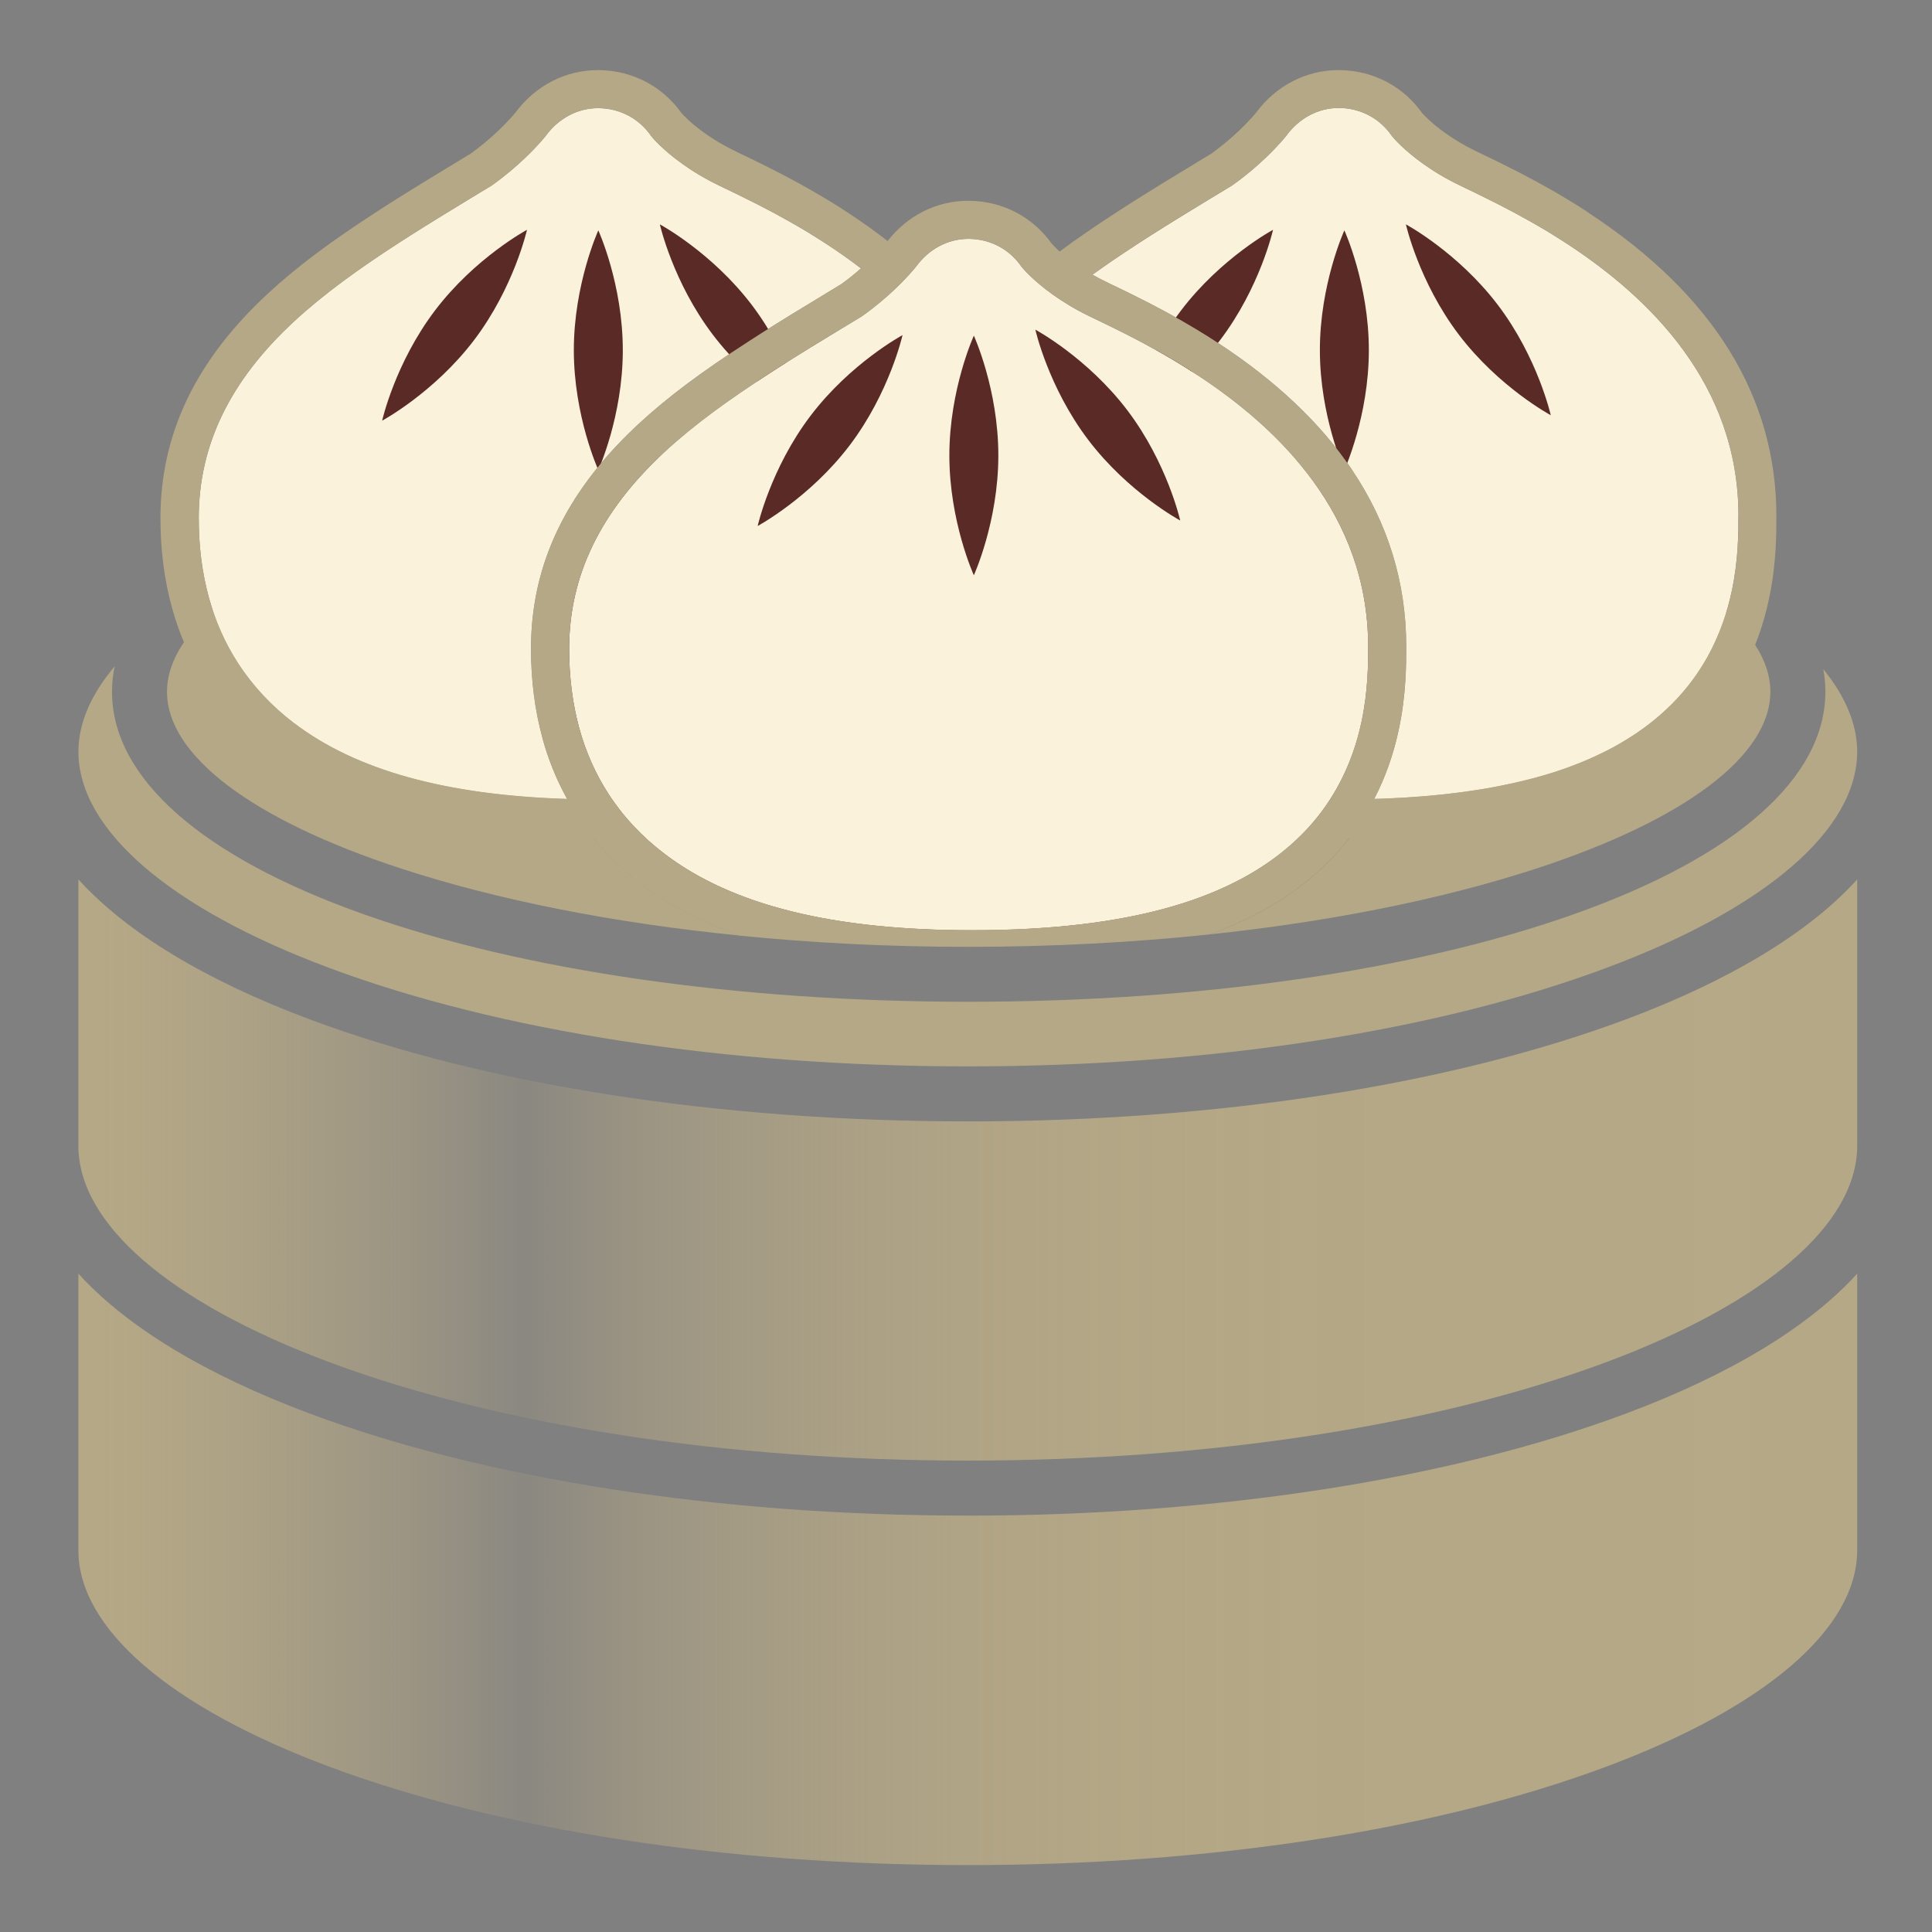 <?xml version="1.0" encoding="UTF-8"?>
<svg id="Layer_1" data-name="Layer 1" xmlns="http://www.w3.org/2000/svg" xmlns:xlink="http://www.w3.org/1999/xlink" viewBox="0 0 512 512">
  <rect x="0" y="0" width="512" height="512" fill="#808080" stroke="none"/>
  <defs>
    <style>
      .cls-1 {
        fill: url(#linear-gradient);
      }

      .cls-1, .cls-2, .cls-3, .cls-4, .cls-5 {
        stroke-width: 0px;
      }

      .cls-2 {
        fill: url(#linear-gradient-2);
      }

      .cls-3 {
        fill: #5a2a27;
      }

      .cls-4 {
        fill: #b5a886;
      }

      .cls-5 {
        fill: #faf2db;
      }
    </style>
    <linearGradient id="linear-gradient" x1="20.77" y1="415.89" x2="492.17" y2="415.89" gradientUnits="userSpaceOnUse">
      <stop offset="0" stop-color="#b5a886"/>
      <stop offset=".03" stop-color="#b5a886" stop-opacity=".97"/>
      <stop offset=".08" stop-color="#b5a886" stop-opacity=".87"/>
      <stop offset=".13" stop-color="#b5a886" stop-opacity=".71"/>
      <stop offset=".19" stop-color="#b5a886" stop-opacity=".49"/>
      <stop offset=".25" stop-color="#b5a886" stop-opacity=".21"/>
      <stop offset=".25" stop-color="#b5a886" stop-opacity=".2"/>
      <stop offset=".28" stop-color="#b5a886" stop-opacity=".35"/>
      <stop offset=".32" stop-color="#b5a886" stop-opacity=".52"/>
      <stop offset=".37" stop-color="#b5a886" stop-opacity=".67"/>
      <stop offset=".43" stop-color="#b5a886" stop-opacity=".79"/>
      <stop offset=".49" stop-color="#b5a886" stop-opacity=".89"/>
      <stop offset=".57" stop-color="#b5a886" stop-opacity=".95"/>
      <stop offset=".69" stop-color="#b5a886" stop-opacity=".99"/>
      <stop offset="1" stop-color="#b5a886"/>
    </linearGradient>
    <linearGradient id="linear-gradient-2" x1="20.77" y1="310.06" x2="492.17" y2="310.06" xlink:href="#linear-gradient"/>
  </defs>
  <path class="cls-1" d="m256.47,401.65c-65.75,0-127.67-9.6-174.37-27.03-27.59-10.3-48.58-23.02-61.33-37.1v61.25s0,12.08,0,12.08c0,20.66,24.21,41.55,66.43,57.31,45.1,16.84,105.22,26.11,169.27,26.11s124.17-9.27,169.27-26.11c42.21-15.76,66.43-36.65,66.43-57.31v-12.08s0-61.24,0-61.24c-12.75,14.08-33.74,26.8-61.33,37.1-46.69,17.43-108.62,27.03-174.37,27.03Z"/>
  <path class="cls-2" d="m256.47,297.18c-65.75,0-127.68-9.6-174.37-27.03-27.6-10.3-48.58-23.02-61.33-37.1v70.6c0,20.66,24.21,41.54,66.43,57.31,45.1,16.84,105.22,26.11,169.27,26.11,64.06,0,124.17-9.27,169.27-26.11,42.21-15.76,66.43-36.65,66.43-57.31v-70.59c-12.75,14.08-33.74,26.8-61.33,37.1-46.69,17.43-108.61,27.03-174.37,27.03Z"/>
  <path class="cls-4" d="m87.2,256.49c45.1,16.83,105.21,26.11,169.27,26.11s124.17-9.27,169.27-26.11c42.22-15.76,66.43-36.64,66.43-57.3,0-7.19-3.07-14.6-8.98-21.85.37,1.99.55,3.99.55,6,0,22.81-23.75,43.77-66.86,59.01-42.18,14.91-99.06,23.13-160.17,23.13s-117.99-8.21-160.17-23.13c-43.12-15.25-66.86-36.2-66.86-59.01,0-2.26.23-4.51.7-6.74-6.32,7.48-9.6,15.14-9.6,22.59,0,20.66,24.21,41.55,66.43,57.3Z"/>
  <path class="cls-4" d="m195.85,247.91c-33.22-3.3-63.93-9.35-89.68-17.78-39.35-12.87-61.91-29.92-61.91-46.79,0-16.87,22.56-33.93,61.91-46.8,15.74-5.15,33.35-9.42,52.26-12.71-11.91,14.63-17.72,30.48-17.72,48.11,0,8.33,1.01,16.26,3.02,23.6,1.99,7.3,5.01,14.11,8.98,20.26,4.53,7.03,10.36,13.26,17.3,18.54,7.35,5.58,15.93,10.1,25.85,13.57Z"/>
  <path class="cls-3" d="m345.04,221.11c-16.96,17.1-45.59,25.41-87.53,25.41-36.87,0-63.5-6.61-81.41-20.22-6.06-4.62-11.03-9.96-14.92-15.99-3.42-5.28-5.99-11.1-7.72-17.43-1.76-6.45-2.66-13.44-2.66-20.94,0-18.75,7.75-35.33,23.68-50.64,25.85-3.62,53.68-5.53,82.22-5.53,30.25,0,59.72,2.14,86.88,6.21,10.97,12.81,18.98,29.06,18.98,49.41,0,4.44,0,11.67-1.76,19.9-1.17,5.53-3.15,11.5-6.42,17.4-2.37,4.24-5.41,8.44-9.34,12.41Z"/>
  <path class="cls-4" d="m469.16,183.35c0,16.87-22.57,33.91-61.91,46.79-24.98,8.17-54.62,14.1-86.69,17.48,12.92-4.63,23.41-11.1,31.65-19.4,4.31-4.34,8.01-9.26,10.98-14.6,3.42-6.13,5.95-12.93,7.49-20.2,1.98-9.28,1.98-17.25,1.98-22.01,0-17.04-4.85-32.74-14.47-46.99,17.69,3.2,34.2,7.27,49.07,12.14,39.34,12.87,61.91,29.93,61.91,46.8Z"/>
  <path class="cls-5" d="m143.72,195.54c1.56,5.73,3.77,11.17,6.57,16.21-32.2-1.02-55.91-7.61-72.32-20.07-6.06-4.62-11.03-9.96-14.92-15.99-3.42-5.28-5.99-11.1-7.72-17.43-1.76-6.45-2.66-13.44-2.66-20.94,0-19.37,8.27-36.42,25.3-52.17,7.92-7.32,17.23-13.98,27.62-20.71,1.08-.69,2.15-1.4,3.26-2.09,5.09-3.23,10.46-6.52,16.03-9.9,1.5-.89,2.97-1.79,4.49-2.71l.84-.51c3.62-2.55,6.61-5.14,8.92-7.35,3.36-3.2,5.3-5.6,5.56-5.95,3.28-4.47,8.27-7.26,13.8-7.26h.33c5.61.12,10.62,2.8,13.78,7.43.49.61,3.13,3.69,8.23,7.33,2.63,1.88,5.87,3.9,9.86,5.8l1.39.68c1.56.74,3.32,1.59,5.22,2.54,4.73,2.32,10.42,5.28,16.5,8.93,1.76,1.07,3.56,2.21,5.38,3.39,2.97,1.95,6,4.07,8.99,6.36-1.72,1.53-3.52,2.96-5.35,4.27l-.52.3-3.1,1.88-1.39.85c-4.92,2.97-10.69,6.49-16.22,10-.92.58-1.83,1.17-2.73,1.75l-.61.4c-12.54,8.1-21.49,14.82-28.99,21.76-4.04,3.75-7.65,7.56-10.82,11.47-11.91,14.63-17.72,30.48-17.72,48.11,0,8.33,1.01,16.26,3.02,23.6Z"/>
  <g>
    <path class="cls-3" d="m165.05,92.8c0,17.53-6.49,31.75-6.49,31.75,0,0-6.49-14.21-6.49-31.75,0-17.53,6.49-31.75,6.49-31.75,0,0,6.49,14.21,6.49,31.75Z"/>
    <path class="cls-3" d="m199.24,80.82c10.6,13.97,14.02,29.22,14.02,29.22,0,0-13.77-7.4-24.37-21.36-10.6-13.97-14.02-29.22-14.02-29.22,0,0,13.77,7.4,24.37,21.36Z"/>
    <path class="cls-3" d="m115.29,82.26c-10.6,13.97-14.02,29.22-14.02,29.22,0,0,13.77-7.4,24.37-21.36,10.6-13.97,14.02-29.22,14.02-29.22,0,0-13.77,7.4-24.37,21.36Z"/>
  </g>
  <path class="cls-5" d="m460.69,136.76c0,4.44,0,11.67-1.76,19.9-1.17,5.53-3.15,11.5-6.42,17.4-2.37,4.24-5.41,8.44-9.34,12.41-.53.53-1.07,1.05-1.63,1.57-.55.52-1.11,1.02-1.69,1.53-.58.51-1.17,1-1.76,1.47-.58.46-1.15.91-1.75,1.36-.07.06-.14.12-.22.17-.58.43-1.17.85-1.78,1.27-.63.45-1.28.89-1.96,1.31-.66.43-1.36.87-2.05,1.27-.63.39-1.3.78-1.96,1.14-.1.06-.2.12-.3.17-.45.26-.91.51-1.39.74-.43.25-.88.48-1.33.69-2.77,1.4-5.71,2.68-8.83,3.85-2.32.88-4.75,1.69-7.27,2.42-.81.25-1.62.46-2.44.69-.04.01-.1.03-.14.04-.85.23-1.72.45-2.6.66-.88.22-1.78.43-2.67.63-.81.19-1.62.36-2.44.52-1.07.23-2.15.45-3.26.65-.89.17-1.8.33-2.73.48-.97.16-1.95.32-2.94.46-.98.14-1.99.29-3,.42-3.03.4-6.16.74-9.39,1.01-3.23.26-6.57.48-10,.62-1.14.04-2.29.09-3.46.12,2.93-5.64,5.12-11.8,6.51-18.36,1.98-9.28,1.98-17.25,1.98-22.01,0-17.04-4.85-32.74-14.47-46.99-8.27-12.27-20.07-23.42-35.36-33.44-1.89-1.26-3.81-2.45-5.7-3.59-5.28-3.19-10.77-6.16-17.23-9.35-1.95-.97-3.75-1.83-5.33-2.58l-1.39-.68c-1.26-.61-2.5-1.24-3.68-1.93.09-.06.17-.13.26-.19.89-.65,1.8-1.28,2.71-1.92.98-.69,1.98-1.37,2.97-2.05.85-.58,1.7-1.15,2.57-1.72,1.26-.85,2.54-1.69,3.84-2.53,1.08-.69,2.15-1.4,3.26-2.09,5.09-3.23,10.46-6.52,16.03-9.9,1.5-.89,2.97-1.79,4.49-2.71l.84-.51c3.62-2.55,6.61-5.14,8.92-7.35,3.36-3.2,5.3-5.6,5.56-5.95,3.28-4.47,8.27-7.26,13.8-7.26h.33c5.61.12,10.62,2.8,13.78,7.43.49.61,3.13,3.69,8.23,7.33,2.63,1.88,5.87,3.9,9.86,5.8l1.39.68c1.56.74,3.32,1.59,5.22,2.54,4.73,2.32,10.42,5.28,16.5,8.93,1.76,1.07,3.56,2.21,5.38,3.39,21.56,14.13,45.26,36.99,45.26,71.98Z"/>
  <g>
    <path class="cls-3" d="m362.76,92.8c0,17.53-6.49,31.75-6.49,31.75,0,0-6.49-14.21-6.49-31.75,0-17.53,6.49-31.75,6.49-31.75,0,0,6.49,14.21,6.49,31.75Z"/>
    <path class="cls-3" d="m396.95,80.82c10.6,13.97,14.02,29.22,14.02,29.22,0,0-13.77-7.4-24.37-21.36-10.6-13.97-14.02-29.22-14.02-29.22,0,0,13.77,7.4,24.37,21.36Z"/>
    <path class="cls-3" d="m313,82.26c-10.6,13.97-14.02,29.22-14.02,29.22,0,0,13.77-7.4,24.37-21.36,10.6-13.97,14.02-29.22,14.02-29.22,0,0-13.77,7.4-24.37,21.36Z"/>
  </g>
  <path class="cls-5" d="m317.3,99.41c-1.82-1.19-3.61-2.32-5.38-3.39-6.06-3.66-11.76-6.61-16.48-8.94h0c-1.91-.94-3.68-1.79-5.23-2.54l-1.39-.67c-3.97-1.91-7.23-3.94-9.85-5.81-5.09-3.64-7.73-6.72-8.23-7.32-3.16-4.64-8.16-7.32-13.78-7.43-.11,0-.21,0-.32,0-5.53,0-10.52,2.78-13.8,7.26-.27.34-2.19,2.75-5.56,5.95-2.31,2.21-5.3,4.79-8.92,7.34l-.83.5c-1.52.92-3,1.82-4.49,2.72-5.58,3.38-10.94,6.66-16.04,9.89-1.1.7-2.18,1.4-3.26,2.1-10.39,6.72-19.7,13.38-27.62,20.71-17.02,15.74-25.29,32.8-25.29,52.17,0,7.51.9,14.48,2.65,20.93,1.73,6.34,4.31,12.16,7.72,17.44,3.89,6.03,8.86,11.37,14.93,15.98,17.91,13.61,44.54,20.23,81.4,20.23,41.94,0,70.57-8.32,87.53-25.43,3.93-3.96,6.97-8.17,9.33-12.41,3.29-5.9,5.26-11.87,6.43-17.4,1.75-8.23,1.76-15.46,1.76-19.91,0-34.99-23.7-57.85-45.26-71.98Z"/>
  <path class="cls-4" d="m420.96,56.34c-1.89-1.26-3.81-2.45-5.7-3.59-5.28-3.19-10.77-6.16-17.23-9.35-1.95-.97-3.75-1.83-5.33-2.58l-1.39-.68c-2.99-1.43-5.8-3.09-8.36-4.92-3.52-2.51-5.51-4.63-6.1-5.3-5.02-7.04-12.86-11.17-21.59-11.33-.17-.01-.35-.01-.52-.01-8.57,0-16.51,4.08-21.81,11.21-.33.4-1.9,2.29-4.52,4.79-2.35,2.24-4.88,4.33-7.49,6.21l-.52.3-3.1,1.88-1.39.85c-4.92,2.97-10.69,6.49-16.22,10-.92.58-1.83,1.17-2.73,1.75l-.61.4c-5.9,3.81-11.03,7.32-15.54,10.69-1.1-1.01-1.79-1.76-2.11-2.11-5.02-7.04-12.86-11.17-21.59-11.33-.17-.01-.35-.01-.52-.01-8.36,0-16.09,3.88-21.37,10.66-3.3-2.58-6.83-5.09-10.55-7.53-1.89-1.26-3.81-2.45-5.7-3.59-5.28-3.19-10.77-6.16-17.23-9.35-1.95-.97-3.75-1.83-5.33-2.58l-1.39-.68c-2.99-1.43-5.8-3.09-8.36-4.92-3.52-2.51-5.51-4.63-6.1-5.3-5.02-7.04-12.86-11.17-21.59-11.33-.17-.01-.35-.01-.52-.01-8.57,0-16.51,4.08-21.81,11.21-.33.4-1.9,2.29-4.52,4.79-2.35,2.24-4.88,4.33-7.49,6.21l-.52.3-3.1,1.88-1.39.85c-4.92,2.97-10.69,6.49-16.22,10-.92.58-1.83,1.17-2.73,1.75l-.61.4c-12.54,8.1-21.49,14.82-28.99,21.76-19.21,17.76-28.55,37.25-28.55,59.59,0,8.33,1.01,16.26,3.02,23.6,1.99,7.3,5.01,14.11,8.98,20.26,4.53,7.03,10.36,13.26,17.3,18.54,19.35,14.72,47.28,22.01,85.32,22.27,3.68,4.55,7.98,8.69,12.81,12.37,7.35,5.58,15.93,10.1,25.85,13.57,19.58,1.98,40.05,2.99,60.86,2.99,21.88,0,43.37-1.13,63.86-3.29,12.92-4.63,23.41-11.1,31.65-19.4,1.95-1.96,3.78-4.04,5.46-6.23,43.7-.27,74.02-9.57,92.68-28.4,4.31-4.34,8.01-9.26,10.98-14.6,3.42-6.13,5.95-12.93,7.49-20.2,1.98-9.28,1.98-17.25,1.98-22.01,0-31.71-16.77-58.76-49.83-80.43ZM77.97,191.67c-6.06-4.62-11.03-9.96-14.92-15.99-3.42-5.28-5.99-11.1-7.72-17.43-1.76-6.45-2.66-13.44-2.66-20.94,0-19.37,8.27-36.42,25.3-52.17,7.92-7.32,17.23-13.98,27.62-20.71,1.08-.69,2.15-1.4,3.26-2.09,5.09-3.23,10.46-6.52,16.03-9.9,1.5-.89,2.97-1.79,4.49-2.71l.84-.51c3.62-2.55,6.61-5.14,8.92-7.35,3.36-3.2,5.3-5.6,5.56-5.95,3.28-4.47,8.27-7.26,13.8-7.26h.33c5.61.12,10.62,2.8,13.78,7.43.49.61,3.13,3.69,8.23,7.33,2.63,1.88,5.87,3.9,9.86,5.8l1.39.68c1.56.74,3.32,1.59,5.22,2.54,4.73,2.32,10.42,5.28,16.5,8.93,1.76,1.07,3.56,2.21,5.38,3.39,2.97,1.95,6,4.07,8.99,6.36-1.72,1.53-3.52,2.96-5.35,4.27l-.52.3-3.1,1.88-1.39.85c-4.92,2.97-10.69,6.49-16.22,10-.92.58-1.83,1.17-2.73,1.75l-.61.4c-12.54,8.1-21.49,14.82-28.99,21.76-4.04,3.75-7.65,7.56-10.82,11.47-11.91,14.63-17.72,30.48-17.72,48.11,0,8.33,1.01,16.26,3.02,23.6,1.56,5.73,3.77,11.17,6.57,16.21-32.2-1.02-55.91-7.61-72.32-20.07Zm282.83-.38c-1.17,5.53-3.15,11.5-6.42,17.4-.59,1.07-1.23,2.12-1.9,3.17-2.03,3.15-4.49,6.26-7.43,9.24-.23.23-.46.46-.69.66-17.04,16.65-45.46,24.75-86.83,24.75-36.87,0-63.5-6.61-81.41-20.22-1.89-1.44-3.67-2.94-5.34-4.53-3.23-3.03-6.09-6.34-8.53-9.9-.36-.52-.72-1.04-1.05-1.56-3.42-5.28-5.99-11.1-7.72-17.43-1.76-6.45-2.66-13.44-2.66-20.94,0-18.75,7.75-35.33,23.68-50.64.53-.52,1.07-1.02,1.62-1.53,7.92-7.32,17.23-13.98,27.62-20.71,1.08-.69,2.15-1.4,3.26-2.09,5.09-3.23,10.46-6.52,16.03-9.9,1.5-.89,2.97-1.79,4.49-2.71l.84-.51c3-2.12,5.57-4.26,7.66-6.18.45-.4.87-.79,1.26-1.17,3.36-3.2,5.3-5.6,5.56-5.95.06-.07.1-.14.16-.22,3.28-4.34,8.2-7.04,13.64-7.04h.33c5.61.12,10.62,2.8,13.78,7.43.23.27.91,1.08,2.08,2.24,1.37,1.34,3.41,3.13,6.15,5.09.61.43,1.26.88,1.93,1.31,2.24,1.49,4.86,3.03,7.92,4.49l1.39.68c1.56.74,3.32,1.59,5.22,2.54,4.73,2.32,10.42,5.28,16.5,8.93,1.76,1.07,3.56,2.21,5.38,3.39,9.02,5.9,18.41,13.35,26.28,22.57,10.97,12.81,18.98,29.06,18.98,49.41,0,4.44,0,11.67-1.76,19.9Zm98.13-34.64c-1.17,5.53-3.15,11.5-6.42,17.4-2.37,4.24-5.41,8.44-9.34,12.41-.53.53-1.07,1.05-1.63,1.57-.55.52-1.11,1.04-1.69,1.53-.58.51-1.15,1-1.76,1.47-.56.46-1.15.92-1.75,1.36-.07.06-.14.12-.22.17-.58.43-1.17.85-1.78,1.27-.63.45-1.28.89-1.96,1.31-.66.43-1.36.87-2.05,1.27-.63.4-1.3.78-1.96,1.14-.1.06-.2.12-.3.17-.45.26-.91.51-1.39.74-.43.25-.88.48-1.33.69-2.77,1.4-5.71,2.68-8.83,3.85-2.32.88-4.75,1.69-7.27,2.42-.81.25-1.62.46-2.44.69-.04.01-.1.03-.14.04-.85.23-1.72.45-2.6.66-.88.22-1.78.43-2.67.63-.81.19-1.62.36-2.44.52-1.07.23-2.15.45-3.26.65-.89.17-1.8.33-2.73.48-.97.16-1.95.32-2.94.46-.98.14-1.99.29-3,.42-3.03.4-6.16.74-9.39,1.01-3.23.26-6.57.48-10,.62-1.14.04-2.29.09-3.46.12,2.93-5.64,5.12-11.8,6.51-18.36,1.98-9.28,1.98-17.25,1.98-22.01,0-17.04-4.85-32.74-14.47-46.99-8.27-12.27-20.07-23.42-35.36-33.44-1.89-1.26-3.81-2.45-5.7-3.59-5.28-3.19-10.77-6.16-17.23-9.35-1.95-.97-3.75-1.83-5.33-2.58l-1.39-.68c-1.26-.61-2.5-1.24-3.68-1.93.09-.06.17-.13.26-.19.89-.65,1.8-1.28,2.71-1.92.98-.69,1.98-1.37,2.97-2.05.85-.58,1.7-1.15,2.57-1.72,1.26-.85,2.54-1.69,3.84-2.53,1.08-.69,2.15-1.4,3.26-2.09,5.09-3.23,10.46-6.52,16.03-9.9,1.5-.89,2.97-1.79,4.49-2.71l.84-.51c3.62-2.55,6.61-5.14,8.92-7.35,3.36-3.2,5.3-5.6,5.56-5.95,3.28-4.47,8.27-7.26,13.8-7.26h.33c5.61.12,10.62,2.8,13.78,7.43.49.61,3.13,3.69,8.23,7.33,2.63,1.88,5.87,3.9,9.86,5.8l1.39.68c1.56.74,3.32,1.59,5.22,2.54,4.73,2.32,10.42,5.28,16.5,8.93,1.76,1.07,3.56,2.21,5.38,3.39,21.56,14.13,45.26,36.99,45.26,71.98,0,4.44,0,11.67-1.76,19.9Z"/>
  <g>
    <path class="cls-3" d="m264.57,120.7c0,17.53-6.49,31.75-6.49,31.75,0,0-6.49-14.21-6.49-31.75,0-17.53,6.49-31.75,6.49-31.75,0,0,6.49,14.21,6.49,31.75Z"/>
    <path class="cls-3" d="m298.75,108.72c10.6,13.97,14.02,29.22,14.02,29.22,0,0-13.77-7.4-24.37-21.36-10.6-13.97-14.02-29.22-14.02-29.22,0,0,13.77,7.4,24.37,21.36Z"/>
    <path class="cls-3" d="m214.81,110.17c-10.6,13.97-14.02,29.22-14.02,29.22,0,0,13.77-7.4,24.37-21.36,10.6-13.97,14.02-29.22,14.02-29.22,0,0-13.77,7.4-24.37,21.36Z"/>
  </g>
</svg>